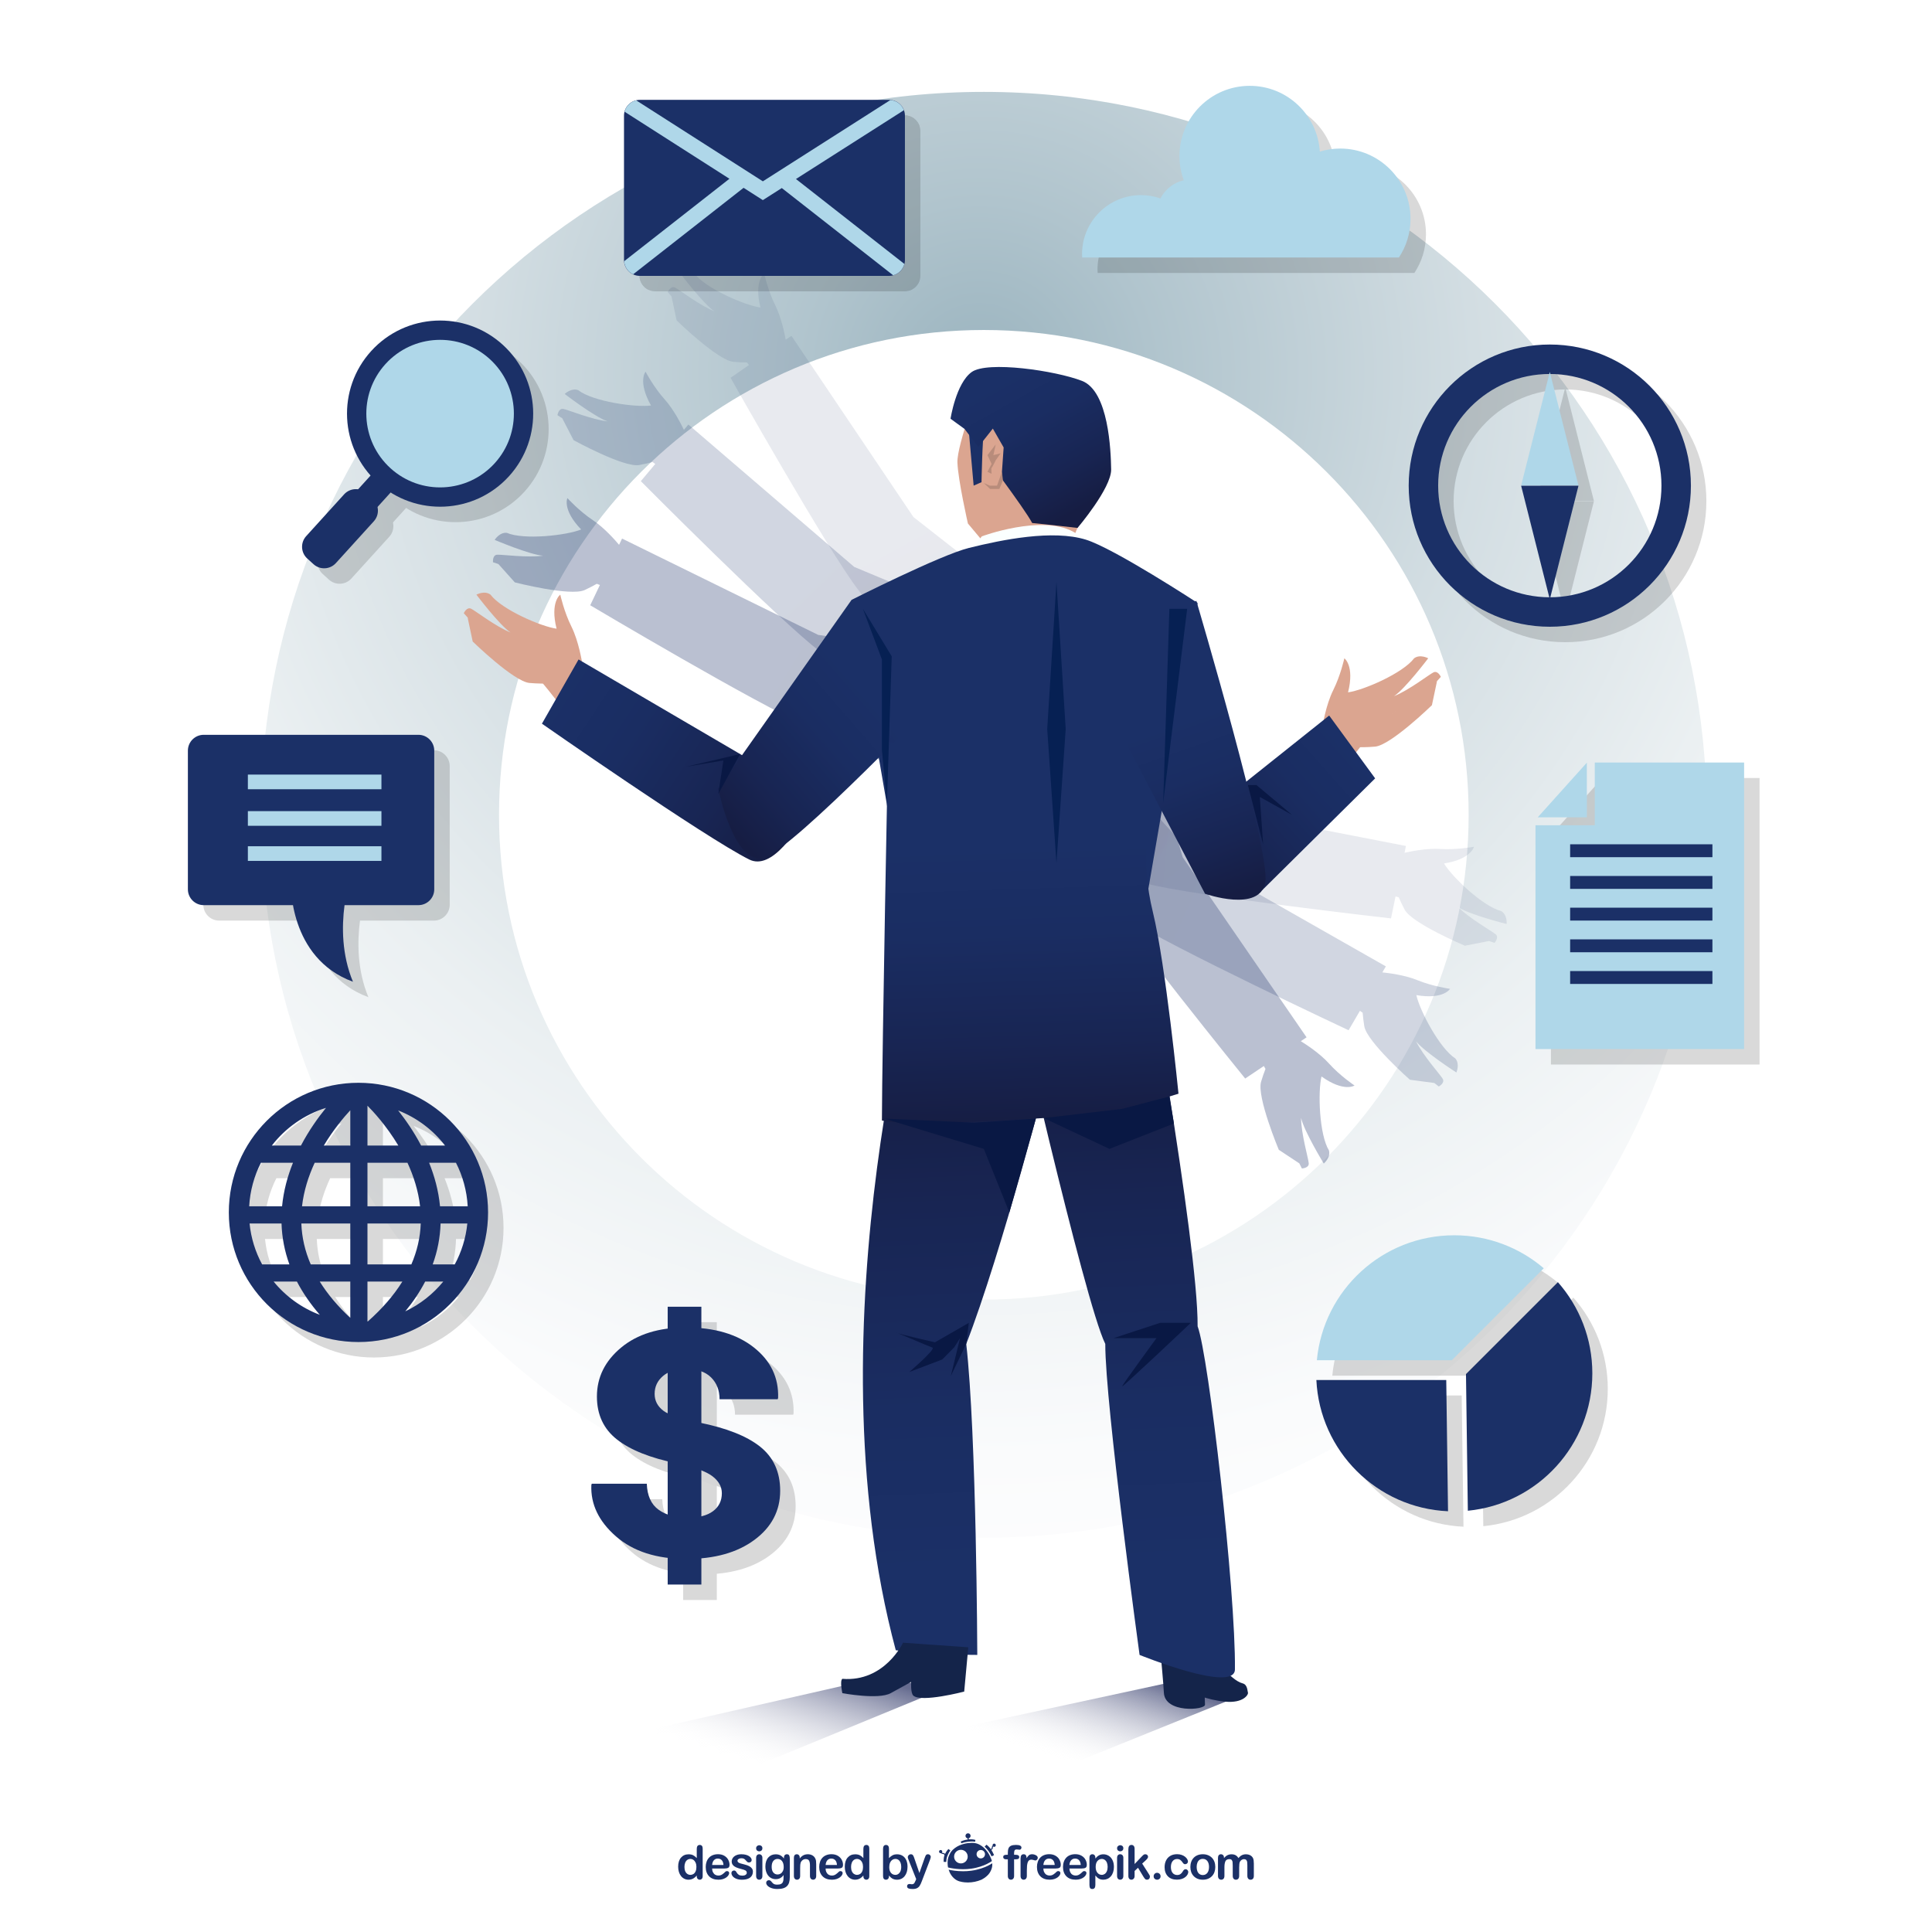 <?xml version="1.0" encoding="utf-8"?>
<!-- Generator: Adobe Illustrator 27.5.0, SVG Export Plug-In . SVG Version: 6.00 Build 0)  -->
<svg version="1.1" xmlns="http://www.w3.org/2000/svg" xmlns:xlink="http://www.w3.org/1999/xlink" x="0px" y="0px"
	 viewBox="0 0 500 500" style="enable-background:new 0 0 500 500;" xml:space="preserve">
<g id="BACKGROUND">
	<rect style="fill:#FFFFFF;" width="500" height="500"/>
</g>
<g id="OBJECTS">
	<g>
		<radialGradient id="SVGID_1_" cx="253.45" cy="96.449" r="341.351" gradientUnits="userSpaceOnUse">
			<stop  offset="0" style="stop-color:#9BB4BF"/>
			<stop  offset="0.13" style="stop-color:#B0C4CD"/>
			<stop  offset="0.375" style="stop-color:#D2DDE2"/>
			<stop  offset="0.608" style="stop-color:#EBF0F2"/>
			<stop  offset="0.821" style="stop-color:#FAFBFC"/>
			<stop  offset="0.996" style="stop-color:#FFFFFF"/>
		</radialGradient>
		<path style="fill:url(#SVGID_1_);" d="M254.614,23.779c-103.327,0-187.09,83.763-187.09,187.091
			c0,103.327,83.763,187.09,187.09,187.09s187.09-83.763,187.09-187.09C441.704,107.542,357.941,23.779,254.614,23.779z
			 M254.614,336.338c-69.294,0-125.468-56.175-125.468-125.469c0-69.294,56.174-125.468,125.468-125.468
			c69.294,0,125.468,56.173,125.468,125.468C380.082,280.163,323.908,336.338,254.614,336.338z"/>
		<g>
			<g style="opacity:0.15;">
				<path d="M135.739,127.236c-8.941,9.853-24.178,10.592-34.031,1.65c-9.853-8.942-10.592-24.179-1.65-34.032
					c8.941-9.853,24.178-10.592,34.031-1.65C143.942,102.146,144.681,117.382,135.739,127.236z"/>
				<path d="M132.038,123.877c-7.087,7.809-19.163,8.395-26.972,1.308c-7.809-7.087-8.395-19.162-1.308-26.971
					c7.087-7.809,19.163-8.395,26.972-1.308S139.125,116.068,132.038,123.877z"/>
				<rect x="91.813" y="129.513" transform="matrix(0.672 -0.741 0.741 0.672 -65.894 117.037)" width="14.737" height="6.792"/>
				<path d="M90.925,149.73c-1.522,1.677-4.115,1.803-5.793,0.281l-1.613-1.464c-1.677-1.522-1.803-4.116-0.281-5.793l9.818-10.818
					c1.522-1.677,4.115-1.803,5.792-0.281l1.613,1.464c1.677,1.522,1.803,4.115,0.281,5.793L90.925,149.73z"/>
			</g>
			<g>
				<g>
					<path style="fill:#1B3067;" d="M131.739,123.236c-8.941,9.853-24.178,10.592-34.031,1.65
						c-9.853-8.942-10.592-24.179-1.65-34.032c8.941-9.853,24.178-10.592,34.031-1.65
						C139.942,98.146,140.681,113.382,131.739,123.236z"/>
					<path style="fill:#AFD7E9;" d="M128.038,119.877c-7.087,7.809-19.163,8.395-26.972,1.308
						c-7.809-7.087-8.395-19.162-1.308-26.971c7.087-7.809,19.163-8.395,26.972-1.308
						C134.539,99.992,135.125,112.068,128.038,119.877z"/>
					
						<rect x="87.813" y="125.513" transform="matrix(0.672 -0.741 0.741 0.672 -64.244 112.763)" style="fill:#1B3067;" width="14.737" height="6.792"/>
					<path style="fill:#1B3067;" d="M86.925,145.73c-1.522,1.677-4.115,1.803-5.793,0.281l-1.613-1.464
						c-1.677-1.522-1.803-4.116-0.281-5.793l9.818-10.818c1.522-1.677,4.115-1.803,5.792-0.281l1.613,1.464
						c1.677,1.522,1.803,4.115,0.281,5.793L86.925,145.73z"/>
				</g>
			</g>
		</g>
		<g>
			<g style="opacity:0.15;">
				<path d="M238.195,71.299c0,2.265-1.836,4.101-4.101,4.101h-64.503c-2.265,0-4.101-1.836-4.101-4.101V33.944
					c0-2.265,1.836-4.101,4.101-4.101h64.503c2.265,0,4.101,1.836,4.101,4.101V71.299z"/>
				<path d="M209.993,50.328l27.934-17.805c-0.54-1.455-1.875-2.505-3.482-2.643l-33.02,21.047l-32.783-20.961
					c-1.47,0.35-2.623,1.489-3.004,2.947l27.139,17.351l-27.255,21.346c0.115,1.503,1.027,2.774,2.326,3.389l28.591-22.393
					l4.984,3.186l4.905-3.126l28.828,22.579c1.425-0.383,2.537-1.505,2.901-2.937L209.993,50.328z"/>
			</g>
			<g>
				<g>
					<path style="fill:#1B3067;" d="M234.195,67.299c0,2.265-1.836,4.101-4.101,4.101h-64.503c-2.265,0-4.101-1.836-4.101-4.101
						V29.944c0-2.265,1.836-4.101,4.101-4.101h64.503c2.265,0,4.101,1.836,4.101,4.101V67.299z"/>
					<path style="fill:#AFD7E9;" d="M205.993,46.328l27.934-17.805c-0.54-1.455-1.875-2.505-3.482-2.643l-33.02,21.047
						l-32.783-20.961c-1.47,0.35-2.623,1.489-3.004,2.947l27.139,17.351l-27.255,21.346c0.115,1.503,1.027,2.774,2.326,3.389
						l28.591-22.393l4.984,3.186l4.905-3.126l28.828,22.579c1.425-0.383,2.537-1.505,2.901-2.937L205.993,46.328z"/>
				</g>
			</g>
		</g>
		<g>
			<g style="opacity:0.15;">
				<path d="M366.043,70.638c1.892-2.87,3-6.301,3-9.996c0-10.05-8.147-18.197-18.197-18.197c-1.834,0-3.602,0.277-5.271,0.782
					c-0.612-9.496-8.487-17.014-18.138-17.014c-10.05,0-18.197,8.147-18.197,18.197c0,2.195,0.409,4.29,1.121,6.238
					c-2.64,0.601-4.836,2.355-6.035,4.708c-1.576-0.551-3.264-0.865-5.028-0.865c-8.431,0-15.266,6.834-15.266,15.266
					c0,0.298,0.027,0.588,0.044,0.881H366.043z"/>
			</g>
			<g>
				<path style="fill:#AFD7E9;" d="M362.043,66.638c1.892-2.87,3-6.301,3-9.996c0-10.05-8.147-18.197-18.197-18.197
					c-1.834,0-3.602,0.277-5.271,0.782c-0.612-9.496-8.487-17.014-18.138-17.014c-10.05,0-18.197,8.147-18.197,18.197
					c0,2.195,0.409,4.29,1.121,6.238c-2.64,0.601-4.836,2.355-6.035,4.708c-1.576-0.551-3.264-0.865-5.028-0.865
					c-8.431,0-15.266,6.834-15.266,15.266c0,0.298,0.027,0.588,0.044,0.881H362.043z"/>
			</g>
		</g>
		<g>
			<g style="opacity:0.15;">
				<polygon points="414.676,201.378 401.957,215.524 414.676,215.524 				"/>
				<polygon points="416.727,201.342 416.727,215.524 416.727,217.542 416.727,217.574 401.381,217.574 401.381,275.498 
					455.374,275.498 455.374,201.342 				"/>
				<rect x="410.351" y="222.503" width="36.822" height="3.335"/>
				<rect x="410.351" y="230.704" width="36.822" height="3.336"/>
				<rect x="410.351" y="238.906" width="36.822" height="3.336"/>
				<rect x="410.351" y="247.107" width="36.822" height="3.335"/>
				<rect x="410.351" y="255.308" width="36.822" height="3.336"/>
			</g>
			<g>
				<g>
					<g>
						<polygon style="fill:#AFD7E9;" points="410.676,197.378 397.957,211.524 410.676,211.524 						"/>
						<polygon style="fill:#AFD7E9;" points="412.727,197.342 412.727,211.524 412.727,213.542 412.727,213.574 397.381,213.574 
							397.381,271.498 451.374,271.498 451.374,197.342 						"/>
					</g>
					<g>
						<rect x="406.351" y="218.503" style="fill:#1B3067;" width="36.822" height="3.335"/>
						<rect x="406.351" y="226.704" style="fill:#1B3067;" width="36.822" height="3.336"/>
						<rect x="406.351" y="234.906" style="fill:#1B3067;" width="36.822" height="3.336"/>
						<rect x="406.351" y="243.107" style="fill:#1B3067;" width="36.822" height="3.335"/>
						<rect x="406.351" y="251.308" style="fill:#1B3067;" width="36.822" height="3.336"/>
					</g>
				</g>
			</g>
		</g>
		<g>
			<g style="opacity:0.15;">
				<path d="M405.089,93.162c-20.169,0-36.52,16.351-36.52,36.52c0,20.168,16.351,36.519,36.52,36.519
					c20.169,0,36.519-16.351,36.519-36.519C441.608,109.513,425.258,93.162,405.089,93.162z M405.089,158.576
					c-15.958,0-28.894-12.937-28.894-28.893c0-15.958,12.936-28.895,28.894-28.895c15.958,0,28.894,12.937,28.894,28.895
					C433.983,145.639,421.046,158.576,405.089,158.576z"/>
				<polygon points="405.088,100.251 408.798,114.955 412.508,129.658 405.088,129.658 397.669,129.658 401.378,114.955 				"/>
				<polygon points="405.088,159.112 401.378,144.408 397.669,129.705 405.088,129.705 412.508,129.705 408.798,144.408 				"/>
			</g>
			<g>
				<g>
					<path style="fill:#1B3067;" d="M401.089,89.162c-20.169,0-36.52,16.351-36.52,36.52c0,20.168,16.351,36.519,36.52,36.519
						c20.169,0,36.519-16.351,36.519-36.519C437.608,105.513,421.258,89.162,401.089,89.162z M401.089,154.576
						c-15.958,0-28.894-12.937-28.894-28.894c0-15.957,12.936-28.895,28.894-28.895c15.958,0,28.894,12.937,28.894,28.895
						C429.983,141.639,417.046,154.576,401.089,154.576z"/>
					<g>
						<polygon style="fill:#AFD7E9;" points="401.088,96.251 404.798,110.955 408.508,125.658 401.088,125.658 393.669,125.658 
							397.378,110.955 						"/>
						<polygon style="fill:#1B3067;" points="401.088,155.112 397.378,140.408 393.669,125.705 401.088,125.705 408.508,125.705 
							404.798,140.408 						"/>
					</g>
				</g>
			</g>
		</g>
		<g>
			<g style="opacity:0.15;">
				<path d="M379.734,356.023l23.795-23.795c-6.239-5.32-14.324-8.538-23.165-8.538c-18.587,0-33.853,14.194-35.565,32.333H379.734z
					"/>
				<path d="M378.289,361.149h-33.613c0.876,18.395,15.663,33.143,34.073,33.961L378.289,361.149z"/>
				<path d="M407.182,335.825l-23.787,23.786l0.48,35.367c18.085-1.765,32.218-17.01,32.218-35.557
					C416.094,350.375,412.725,342.119,407.182,335.825z"/>
			</g>
			<g>
				<g>
					<path style="fill:#AFD7E9;" d="M375.734,352.023l23.795-23.795c-6.239-5.32-14.324-8.538-23.165-8.538
						c-18.587,0-33.853,14.194-35.565,32.333H375.734z"/>
					<path style="fill:#1B3067;" d="M374.289,357.149h-33.613c0.876,18.395,15.663,33.143,34.073,33.961L374.289,357.149z"/>
					<path style="fill:#1B3067;" d="M403.182,331.825l-23.787,23.786l0.48,35.367c18.085-1.765,32.218-17.01,32.218-35.557
						C412.094,346.375,408.725,338.119,403.182,331.825z"/>
				</g>
			</g>
		</g>
		<g>
			<g style="opacity:0.15;">
				<path d="M96.766,284.225c-18.528,0-33.548,15.02-33.548,33.548c0,18.528,15.02,33.548,33.548,33.548s33.548-15.02,33.548-33.548
					C130.313,299.245,115.293,284.225,96.766,284.225z M99.196,345.985c-0.032,0.003-0.065,0.005-0.098,0.008v-10.322h9.028
					C105.913,339.236,102.928,342.678,99.196,345.985z M68.587,320.635h8.271c0.111,3.626,0.794,7.16,2.039,10.593h-7.058
					C70.103,328.02,68.969,324.439,68.587,320.635z M99.099,300.473v-10.316c1.369,1.367,4.859,5.081,7.993,10.316H99.099z
					 M109.446,304.915c1.573,3.393,2.813,7.202,3.275,11.278H99.099v-11.278H109.446z M94.656,300.473h-6.854
					c2.47-4.123,5.156-7.307,6.854-9.141V300.473z M94.656,304.915v11.278H82.16c0.465-4.072,1.709-7.882,3.286-11.278H94.656z
					 M76.999,316.193h-8.509c0.223-4.045,1.299-7.86,3.044-11.278h8.292C78.436,308.356,77.387,312.147,76.999,316.193z
					 M81.987,320.635h12.669v10.593H84.423C82.933,327.793,82.118,324.257,81.987,320.635z M94.656,335.671v9.397
					c-3.261-3.025-5.895-6.161-7.905-9.397H94.656z M99.099,331.228v-10.593h13.793c-0.132,3.622-0.947,7.158-2.436,10.593H99.099z
					 M118.021,320.635h6.924c-0.382,3.803-1.516,7.385-3.252,10.593h-5.711C117.227,327.796,117.91,324.261,118.021,320.635z
					 M117.88,316.193c-0.389-4.046-1.437-7.837-2.826-11.278h6.945c1.745,3.418,2.821,7.233,3.044,11.278H117.88z M119.183,300.473
					h-6.191c-1.898-3.618-4.05-6.699-5.953-9.094C111.873,293.263,116.061,296.433,119.183,300.473z M88.375,290.714
					c-2.026,2.477-4.41,5.796-6.489,9.758h-7.538C77.87,295.917,82.744,292.458,88.375,290.714z M74.817,335.671h6.028
					c1.535,2.953,3.516,5.824,5.926,8.605C82.059,342.499,77.947,339.503,74.817,335.671z M108.887,343.374
					c2.065-2.498,3.777-5.069,5.146-7.703h4.68C116.065,338.914,112.712,341.56,108.887,343.374z"/>
			</g>
			<g>
				<path style="fill:#1B3067;" d="M92.766,280.225c-18.528,0-33.548,15.02-33.548,33.548c0,18.528,15.02,33.548,33.548,33.548
					s33.548-15.02,33.548-33.548C126.313,295.245,111.293,280.225,92.766,280.225z M95.196,341.985
					c-0.032,0.003-0.065,0.005-0.098,0.008v-10.322h9.028C101.913,335.236,98.928,338.678,95.196,341.985z M64.587,316.635h8.271
					c0.111,3.626,0.794,7.16,2.039,10.593h-7.058C66.103,324.02,64.969,320.439,64.587,316.635z M95.099,296.473v-10.316
					c1.369,1.367,4.859,5.081,7.993,10.316H95.099z M105.446,300.915c1.573,3.393,2.813,7.202,3.275,11.278H95.099v-11.278H105.446z
					 M90.656,296.473h-6.854c2.47-4.123,5.156-7.307,6.854-9.141V296.473z M90.656,300.915v11.278H78.16
					c0.465-4.072,1.709-7.882,3.286-11.278H90.656z M72.999,312.193h-8.509c0.223-4.045,1.299-7.86,3.044-11.278h8.292
					C74.436,304.356,73.387,308.147,72.999,312.193z M77.987,316.635h12.669v10.593H80.423
					C78.933,323.793,78.118,320.257,77.987,316.635z M90.656,331.671v9.397c-3.261-3.025-5.895-6.161-7.905-9.397H90.656z
					 M95.099,327.228v-10.593h13.793c-0.132,3.622-0.947,7.158-2.436,10.593H95.099z M114.021,316.635h6.924
					c-0.382,3.803-1.516,7.385-3.252,10.593h-5.711C113.227,323.796,113.91,320.261,114.021,316.635z M113.88,312.193
					c-0.389-4.046-1.437-7.837-2.826-11.278h6.945c1.745,3.418,2.821,7.233,3.044,11.278H113.88z M115.183,296.473h-6.191
					c-1.898-3.618-4.05-6.699-5.953-9.094C107.873,289.263,112.061,292.433,115.183,296.473z M84.375,286.714
					c-2.026,2.477-4.41,5.796-6.489,9.758h-7.538C73.87,291.917,78.744,288.458,84.375,286.714z M70.817,331.671h6.028
					c1.535,2.953,3.516,5.824,5.926,8.605C78.059,338.499,73.947,335.503,70.817,331.671z M104.887,339.374
					c2.065-2.498,3.777-5.069,5.146-7.703h4.68C112.065,334.914,108.712,337.56,104.887,339.374z"/>
			</g>
		</g>
		
			<linearGradient id="SVGID_00000108993789899179167960000011462051347916320689_" gradientUnits="userSpaceOnUse" x1="266.461" y1="440.319" x2="273.937" y2="465.125" gradientTransform="matrix(1 0 0 -1.064 0 921.639)">
			<stop  offset="0" style="stop-color:#FFFFFF;stop-opacity:0"/>
			<stop  offset="0.997" style="stop-color:#666C90"/>
		</linearGradient>
		<polygon style="fill:url(#SVGID_00000108993789899179167960000011462051347916320689_);" points="322.967,438.06 303.418,435.282 
			213.887,454.605 279.236,455.718 		"/>
		
			<linearGradient id="SVGID_00000084501448240506423530000018099673845494478479_" gradientUnits="userSpaceOnUse" x1="185.701" y1="439.488" x2="194.281" y2="467.957" gradientTransform="matrix(1 0 0 -1.064 0 921.639)">
			<stop  offset="0" style="stop-color:#FFFFFF;stop-opacity:0"/>
			<stop  offset="0.997" style="stop-color:#666C90"/>
		</linearGradient>
		<polygon style="fill:url(#SVGID_00000084501448240506423530000018099673845494478479_);" points="247.464,435.709 
			222.523,435.282 128.45,456.675 193.799,457.787 		"/>
		<g>
			
				<linearGradient id="SVGID_00000108301630484903079390000005507975035039516067_" gradientUnits="userSpaceOnUse" x1="241.082" y1="159.818" x2="227.107" y2="134.052">
				<stop  offset="0" style="stop-color:#161D43"/>
				<stop  offset="0.29" style="stop-color:#182553"/>
				<stop  offset="0.677" style="stop-color:#1A2D62"/>
				<stop  offset="0.996" style="stop-color:#1B3067"/>
			</linearGradient>
			<path style="opacity:0.1;fill:url(#SVGID_00000108301630484903079390000005507975035039516067_);" d="M236.401,133.816
				l-31.583-46.91l-1.48,1.021c-0.251-1.411-1.105-5.717-2.689-8.887c-1.921-3.841-2.881-8.26-2.881-8.26s-2.69,1.872-0.961,8.811
				c-4.034-0.552-14.214-4.969-17.095-8.811c-1.537-1.152-3.65,0-3.65,0s5.954,7.875,8.836,9.796
				c-3.842-1.536-9.028-5.569-10.181-6.146c-1.152-0.577-1.921,1.152-1.921,1.152s0.367,0.431,0.984,1.093l1.321,6.237
				c0,0,10.637,10.362,14.694,10.725c1.249,0.112,2.447,0.154,3.508,0.16c0.186,0.225,0.369,0.448,0.549,0.669l-4.788,3.302
				c0,0,25.248,44.799,33.075,54.918c7.826,10.118,19.346,28.456,19.346,28.456l20.727-27.107L236.401,133.816z"/>
			
				<linearGradient id="SVGID_00000099634334517691223430000018017220994786867623_" gradientUnits="userSpaceOnUse" x1="215.239" y1="168.757" x2="201.264" y2="142.99" gradientTransform="matrix(0.964 -0.266 0.266 0.964 -19.849 64.982)">
				<stop  offset="0" style="stop-color:#161D43"/>
				<stop  offset="0.29" style="stop-color:#182553"/>
				<stop  offset="0.677" style="stop-color:#1A2D62"/>
				<stop  offset="0.996" style="stop-color:#1B3067"/>
			</linearGradient>
			<path style="opacity:0.2;fill:url(#SVGID_00000099634334517691223430000018017220994786867623_);" d="M221.052,146.708
				l-42.904-36.841l-1.156,1.377c-0.617-1.294-2.583-5.219-4.952-7.854c-2.872-3.194-4.97-7.198-4.97-7.198s-2.096,2.519,1.413,8.75
				c-4.036,0.539-15.023-1.017-18.821-3.956c-1.788-0.703-3.519,0.969-3.519,0.969s7.831,6.011,11.12,7.098
				c-4.112-0.461-10.183-2.973-11.447-3.222c-1.264-0.25-1.546,1.621-1.546,1.621s0.469,0.318,1.239,0.793l2.93,5.663
				c0,0,13.006,7.166,17.014,6.438c1.234-0.224,2.4-0.501,3.425-0.777c0.239,0.168,0.475,0.334,0.707,0.499l-3.739,4.454
				c0,0,36.236,36.488,46.468,44.166c10.232,7.677,26.207,22.298,26.207,22.298l12.786-31.637L221.052,146.708z"/>
			
				<linearGradient id="SVGID_00000036253058671698947880000012217635069845813159_" gradientUnits="userSpaceOnUse" x1="196.223" y1="191.359" x2="182.248" y2="165.593" gradientTransform="matrix(0.867 -0.498 0.498 0.867 -36.718 116.393)">
				<stop  offset="0" style="stop-color:#161D43"/>
				<stop  offset="0.29" style="stop-color:#182553"/>
				<stop  offset="0.677" style="stop-color:#1A2D62"/>
				<stop  offset="0.996" style="stop-color:#1B3067"/>
			</linearGradient>
			<path style="opacity:0.3;fill:url(#SVGID_00000036253058671698947880000012217635069845813159_);" d="M211.748,164.313
				l-50.757-24.935L160.216,141c-0.921-1.099-3.807-4.407-6.76-6.365c-3.579-2.374-6.613-5.726-6.613-5.726
				s-1.399,2.963,3.557,8.118c-3.772,1.532-14.799,2.774-19.212,0.878c-1.907-0.233-3.164,1.819-3.164,1.819
				s9.086,3.861,12.542,4.09c-4.096,0.583-10.603-0.33-11.889-0.256c-1.286,0.074-1.091,1.956-1.091,1.956s0.534,0.191,1.398,0.458
				l4.254,4.749c0,0,14.385,3.684,18.084,1.977c1.139-0.525,2.198-1.085,3.122-1.609c0.274,0.103,0.543,0.204,0.81,0.306
				l-2.506,5.248c0,0,44.213,26.262,56.04,31.135c11.827,4.873,30.952,15.032,30.952,15.032l4.464-33.83L211.748,164.313z"/>
			
				<linearGradient id="SVGID_00000093148136386974393780000007309286578247883677_" gradientUnits="userSpaceOnUse" x1="468.699" y1="336.365" x2="454.725" y2="310.6" gradientTransform="matrix(-0.39 -0.921 -0.921 0.39 775.08 514.449)">
				<stop  offset="0" style="stop-color:#161D43"/>
				<stop  offset="0.29" style="stop-color:#182553"/>
				<stop  offset="0.677" style="stop-color:#1A2D62"/>
				<stop  offset="0.996" style="stop-color:#1B3067"/>
			</linearGradient>
			<path style="opacity:0.1;fill:url(#SVGID_00000093148136386974393780000007309286578247883677_);" d="M308.344,208.144
				l55.511,10.796l-0.363,1.761c1.398-0.319,5.695-1.212,9.232-0.988c4.286,0.271,8.729-0.567,8.729-0.567s-0.676,3.207-7.74,4.32
				c2.081,3.5,10.117,11.152,14.779,12.307c1.66,0.966,1.423,3.361,1.423,3.361s-9.573-2.413-12.466-4.318
				c2.912,2.939,8.648,6.142,9.628,6.979c0.98,0.836-0.312,2.218-0.312,2.218s-0.54-0.17-1.39-0.48l-6.259,1.215
				c0,0-13.689-5.756-15.604-9.35c-0.59-1.107-1.096-2.193-1.515-3.168c-0.28-0.083-0.556-0.165-0.83-0.245l-1.174,5.696
				c0,0-51.097-5.785-63.467-9.048c-12.369-3.262-33.746-6.722-33.746-6.722l16.882-29.654L308.344,208.144z"/>
			
				<linearGradient id="SVGID_00000067938927133141081530000013070712382477354890_" gradientUnits="userSpaceOnUse" x1="381.284" y1="391.186" x2="367.31" y2="365.421" gradientTransform="matrix(-0.075 -0.997 -0.997 0.075 701.992 570.223)">
				<stop  offset="0" style="stop-color:#161D43"/>
				<stop  offset="0.29" style="stop-color:#182553"/>
				<stop  offset="0.677" style="stop-color:#1A2D62"/>
				<stop  offset="0.996" style="stop-color:#1B3067"/>
			</linearGradient>
			<path style="opacity:0.2;fill:url(#SVGID_00000067938927133141081530000013070712382477354890_);" d="M309.507,222.136
				l49.153,27.964l-0.906,1.552c1.426,0.144,5.784,0.671,9.064,2.013c3.975,1.626,8.453,2.251,8.453,2.251s-1.664,2.823-8.714,1.621
				c0.854,3.981,6.025,13.799,10.072,16.383c1.265,1.446,0.275,3.639,0.275,3.639s-8.3-5.345-10.433-8.074
				c1.82,3.716,6.233,8.583,6.894,9.69c0.662,1.106-1.005,2.002-1.005,2.002s-0.458-0.334-1.164-0.899l-6.319-0.848
				c0,0-11.133-9.827-11.8-13.846c-0.205-1.237-0.338-2.428-0.424-3.486c-0.239-0.169-0.474-0.334-0.708-0.497l-2.932,5.022
				c0,0-46.572-21.806-57.251-28.849c-10.678-7.043-29.831-17.15-29.831-17.15l25.471-22.707L309.507,222.136z"/>
			
				<linearGradient id="SVGID_00000016051634372014802860000001860130905955883906_" gradientUnits="userSpaceOnUse" x1="324.523" y1="444.817" x2="310.549" y2="419.051" gradientTransform="matrix(0.367 -0.93 -0.93 -0.367 578.362 673.078)">
				<stop  offset="0" style="stop-color:#161D43"/>
				<stop  offset="0.29" style="stop-color:#182553"/>
				<stop  offset="0.677" style="stop-color:#1A2D62"/>
				<stop  offset="0.996" style="stop-color:#1B3067"/>
			</linearGradient>
			<path style="opacity:0.3;fill:url(#SVGID_00000016051634372014802860000001860130905955883906_);" d="M306.088,221.865
				l32.051,46.592l-1.492,1.002c1.221,0.751,4.913,3.125,7.28,5.762c2.869,3.196,6.627,5.71,6.627,5.71s-2.728,1.815-8.549-2.339
				c-0.967,3.955-0.592,15.046,1.925,19.135c0.508,1.852-1.339,3.395-1.339,3.395s-5.141-8.428-5.871-11.814
				c0.019,4.138,1.869,10.442,1.982,11.726c0.114,1.284-1.777,1.364-1.777,1.364s-0.267-0.5-0.656-1.316l-5.318-3.518
				c0,0-5.737-13.697-4.585-17.604c0.354-1.203,0.754-2.333,1.138-3.322c-0.141-0.256-0.281-0.508-0.421-0.756l-4.828,3.242
				c0,0-32.411-39.924-38.953-50.917c-6.541-10.993-19.373-28.437-19.373-28.437l32.821-9.336L306.088,221.865z"/>
			<g>
				<path style="fill:#14244A;" d="M311.854,428.328c0,0-0.195,9.322,0,12.835c0.079,1.408-10.408,2.297-10.642-3.103
					c-0.091-2.1-0.807-9.732-0.807-9.732H311.854z"/>
				<path style="fill:#14244A;" d="M313.866,428.328c0,0,4.382,6.454,7.72,7.324c1.304,0.34,1.223,1.967,1.38,2.409
					c0.156,0.441-1.101,2.787-5.947,2.32c-4.847-0.469-8.608-2.32-8.608-2.32L313.866,428.328z"/>
			</g>
			<path style="fill:#DBA590;" d="M277.816,140.573c-0.34-3.055,3.563-7.297,6.788-17.14c3.225-9.843-4.586-22.91-4.586-22.91
				s-9.669-2.545-10.348-2.715c-0.679-0.169-15.782,0.849-15.782,0.849s-6.279,16.461-6.11,21.042
				c0.17,4.582,2.715,15.782,2.715,15.782l6.788,8.107L277.816,140.573z"/>
			
				<linearGradient id="SVGID_00000183937356301061183320000001068987666450241680_" gradientUnits="userSpaceOnUse" x1="281.119" y1="136.018" x2="252.119" y2="118.267">
				<stop  offset="0" style="stop-color:#161D43"/>
				<stop  offset="0.29" style="stop-color:#182553"/>
				<stop  offset="0.677" style="stop-color:#1A2D62"/>
				<stop  offset="0.996" style="stop-color:#1B3067"/>
			</linearGradient>
			<path style="fill:url(#SVGID_00000183937356301061183320000001068987666450241680_);" d="M254.651,112.317
				c-0.381,0.128-0.636,12.473-0.636,12.473l-2.036,0.891l-1.4-15.782L254.651,112.317z"/>
			
				<linearGradient id="SVGID_00000065756676575457050370000011846999086225422508_" gradientUnits="userSpaceOnUse" x1="279.637" y1="131.551" x2="260.575" y2="97.49">
				<stop  offset="0" style="stop-color:#161D43"/>
				<stop  offset="0.29" style="stop-color:#182553"/>
				<stop  offset="0.677" style="stop-color:#1A2D62"/>
				<stop  offset="0.996" style="stop-color:#1B3067"/>
			</linearGradient>
			<path style="fill:url(#SVGID_00000065756676575457050370000011846999086225422508_);" d="M280.018,98.572
				c-6.911-2.673-24.475-5.218-28.548-2.291c-4.073,2.927-5.473,12.091-5.473,12.091l3.643,2.648c0,0,1.454,1.911,3.527,4.674
				l3.776-4.776l2.8,4.885l-0.559,8.004c3.574,4.885,7.001,9.722,7.941,11.547c4.073,0.382,11.736,1.274,11.736,1.274
				s8.778-10.311,8.703-15.147C287.488,116.645,286.929,101.244,280.018,98.572z"/>
			<path style="fill:#B88C7B;" d="M257.69,115.014l-2.136,2.776l1.068,2.264l-1.068,2.049l1.068,0.514c0,0-0.129-1.538,0-1.538
				c0.129,0,1.068-1.965,1.068-1.965l1.281-1.794l-1.883,0.469L257.69,115.014z"/>
			<path style="fill:#FBFFFF;" d="M249.13,144.978l4.969-6.173c0,0,15.283-5.695,23.636-1.204c7.834,4.211,6.629,7.377,6.629,7.377"
				/>
			<path style="fill:#1B3067;" d="M250.734,141.811c-7.425,1.846-30.347,13.433-30.347,13.433l18.097,104.923l53.726-1.204
				l17.732-102.914c0,0-21.617-14.138-28.931-16.387C272.431,137.022,259.446,139.645,250.734,141.811z"/>
			
				<linearGradient id="SVGID_00000096769745862776200620000000325758835450181793_" gradientUnits="userSpaceOnUse" x1="249.321" y1="272.219" x2="254.987" y2="408.219">
				<stop  offset="0" style="stop-color:#161D43"/>
				<stop  offset="0.29" style="stop-color:#182553"/>
				<stop  offset="0.677" style="stop-color:#1A2D62"/>
				<stop  offset="0.996" style="stop-color:#1B3067"/>
			</linearGradient>
			<path style="fill:url(#SVGID_00000096769745862776200620000000325758835450181793_);" d="M278.151,249.023l-6.499,27.104
				c0,0-12.433,48.185-21.589,71.674c2.667,23.49,2.86,80.491,2.86,80.491s-12.784-0.01-21.097-1.215
				c-22.768-84.924,7.366-185.883,7.366-185.883L278.151,249.023z"/>
			
				<linearGradient id="SVGID_00000121248367496067543680000012844808797697439679_" gradientUnits="userSpaceOnUse" x1="287.527" y1="270.627" x2="293.194" y2="406.627">
				<stop  offset="0" style="stop-color:#161D43"/>
				<stop  offset="0.29" style="stop-color:#182553"/>
				<stop  offset="0.677" style="stop-color:#1A2D62"/>
				<stop  offset="0.996" style="stop-color:#1B3067"/>
			</linearGradient>
			<path style="fill:url(#SVGID_00000121248367496067543680000012844808797697439679_);" d="M294.92,237.58
				c0,0,15.192,84.321,15.022,105.669c2.841,7.496,9.882,68.469,9.656,88.799c-0.069,6.24-24.678-3.756-24.678-3.756
				s-8.9-64.832-8.874-80.491c-5.395-10.842-24.825-96.367-24.825-96.367L294.92,237.58z"/>
			<g>
				<path style="fill:#DBA590;" d="M154.027,177.327l-8.342,6.141c0,0-11.059-14.976-15.669-16.705
					c-4.61-1.729-9.988-8.067-9.988-8.067s0.768-1.729,1.921-1.152c1.153,0.576,6.339,4.61,10.181,6.146
					c-2.882-1.921-8.836-9.796-8.836-9.796s2.113-1.152,3.65,0c2.881,3.842,13.061,8.26,17.095,8.811
					c-1.729-6.939,0.961-8.811,0.961-8.811s0.96,4.418,2.881,8.26c1.921,3.841,2.77,9.363,2.77,9.363L154.027,177.327z"/>
				<path style="fill:#DBA590;" d="M144.615,176.75c0,0-3.53,0.363-7.587,0c-4.057-0.362-14.694-10.724-14.694-10.724l-1.322-6.238
					L144.615,176.75z"/>
			</g>
			
				<linearGradient id="SVGID_00000098920406356990261430000002956544515667104697_" gradientUnits="userSpaceOnUse" x1="210.948" y1="206.556" x2="151.198" y2="167.056">
				<stop  offset="0" style="stop-color:#161D43"/>
				<stop  offset="0.29" style="stop-color:#182553"/>
				<stop  offset="0.677" style="stop-color:#1A2D62"/>
				<stop  offset="0.996" style="stop-color:#1B3067"/>
			</linearGradient>
			<path style="fill:url(#SVGID_00000098920406356990261430000002956544515667104697_);" d="M198.537,199.24l-48.804-28.571
				l-9.481,16.62c0,0,42.18,29.416,53.621,35.138c11.44,5.723,26.514-37.698,26.514-37.698L198.537,199.24z"/>
			
				<linearGradient id="SVGID_00000116915698447553129790000009804594297746388667_" gradientUnits="userSpaceOnUse" x1="185.212" y1="210.051" x2="222.918" y2="177.285">
				<stop  offset="0" style="stop-color:#161D43"/>
				<stop  offset="0.29" style="stop-color:#182553"/>
				<stop  offset="0.677" style="stop-color:#1A2D62"/>
				<stop  offset="0.996" style="stop-color:#1B3067"/>
			</linearGradient>
			<path style="fill:url(#SVGID_00000116915698447553129790000009804594297746388667_);" d="M220.387,155.244l-34.498,48.91
				c0,0,4.064,20.174,11.893,17.767c7.83-2.408,46.198-42.762,46.198-42.762L220.387,155.244"/>
			<g>
				<path style="fill:#DBA590;" d="M338.887,193.8l11.718,1.344c0,0,7.683-10.179,12.293-11.908c4.61-1.729,9.988-8.067,9.988-8.067
					s-0.768-1.729-1.921-1.152c-1.153,0.576-6.339,4.61-10.181,6.146c2.882-1.921,8.836-9.795,8.836-9.795s-2.113-1.153-3.65,0
					c-2.881,3.842-13.061,8.259-17.095,8.811c1.729-6.939-0.961-8.811-0.961-8.811s-0.96,4.418-2.881,8.259
					c-1.921,3.841-2.77,9.363-2.77,9.363L338.887,193.8z"/>
				<path style="fill:#DBA590;" d="M348.299,193.223c0,0,3.53,0.363,7.587,0c4.057-0.362,14.694-10.724,14.694-10.724l1.322-6.238
					L348.299,193.223z"/>
			</g>
			
				<linearGradient id="SVGID_00000132792688292269596330000017471292151712064943_" gradientUnits="userSpaceOnUse" x1="310.846" y1="228.1" x2="349.513" y2="193.766">
				<stop  offset="0" style="stop-color:#161D43"/>
				<stop  offset="0.29" style="stop-color:#182553"/>
				<stop  offset="0.677" style="stop-color:#1A2D62"/>
				<stop  offset="0.996" style="stop-color:#1B3067"/>
			</linearGradient>
			<polygon style="fill:url(#SVGID_00000132792688292269596330000017471292151712064943_);" points="326.633,230.401 
				355.886,201.443 343.99,185.181 312.822,210.026 			"/>
			
				<linearGradient id="SVGID_00000116958250839530947630000007308938525232186759_" gradientUnits="userSpaceOnUse" x1="318.561" y1="231.746" x2="302.894" y2="187.08">
				<stop  offset="0" style="stop-color:#161D43"/>
				<stop  offset="0.29" style="stop-color:#182553"/>
				<stop  offset="0.677" style="stop-color:#1A2D62"/>
				<stop  offset="0.996" style="stop-color:#1B3067"/>
			</linearGradient>
			<path style="fill:url(#SVGID_00000116958250839530947630000007308938525232186759_);" d="M277.735,166.092l34.126,65.207
				c0,0,14.301,5.038,15.605-3.049c1.305-8.087-17.846-72.738-17.846-72.738L277.735,166.092z"/>
			
				<linearGradient id="SVGID_00000071550137350054975370000001296119157756626615_" gradientUnits="userSpaceOnUse" x1="266.754" y1="290.827" x2="264.421" y2="218.16">
				<stop  offset="0" style="stop-color:#161D43"/>
				<stop  offset="0.29" style="stop-color:#182553"/>
				<stop  offset="0.677" style="stop-color:#1A2D62"/>
				<stop  offset="0.996" style="stop-color:#1B3067"/>
			</linearGradient>
			<path style="fill:url(#SVGID_00000071550137350054975370000001296119157756626615_);" d="M229.838,192.029
				c0,0-1.559,80.183-1.599,97.951c8.392,2.108,54.468-1.506,54.468-1.506l12.347-2.409l9.938-3.013c0,0-3.313-33.427-6.625-46.979
				c-3.312-13.551-0.904-22.285-0.904-22.285l-0.345-10.661L229.838,192.029z"/>
			<path style="fill:#14244A;" d="M233.699,425.13c0,0-4.764,10.231-15.7,9.349c-0.706,0.53,0,3.705,0,3.705s9.349,1.763,12.525,0
				c3.175-1.766,5.28-2.902,5.28-2.902s-0.171,2.879,0.565,3.54c2.07,1.86,13.165-1.039,13.165-1.039l1.058-11.468L233.699,425.13z"
				/>
			<polygon style="fill:#062053;" points="273.409,150.602 271.017,188.682 273.409,223.369 275.802,188.682 			"/>
			<polygon style="fill:#062053;" points="302.633,157.559 301.027,207.791 307.241,157.559 			"/>
			<polygon style="fill:#091844;" points="322.96,203.18 326.89,218.502 326.036,206.256 334.354,210.869 325.182,203.18 			"/>
			<polygon style="fill:#062053;" points="223.317,157.559 230.778,169.854 229.539,207.791 228.239,194.181 228.239,170.67 			"/>
			<polygon style="fill:#091844;" points="191.54,195.144 185.889,205.487 187.208,196.809 177.469,198.449 			"/>
			<polygon style="fill:#091844;" points="270.111,289.354 290.412,286.972 302.633,283.769 303.805,290.769 287.122,297.327 			"/>
			<polygon style="fill:#091844;" points="268.091,289.482 261.221,313.773 254.614,297.327 237.442,292.116 228.824,289.482 
				252.051,290.548 			"/>
			<path style="fill:#091844;" d="M308.18,342.35c0,0-18.109,17.172-17.769,16.403c0.34-0.769,8.882-12.445,8.882-12.445h-11.104
				l12.046-3.959H308.18z"/>
			<path style="fill:#091844;" d="M250.734,342.35l-8.764,5.041c0,0-9.398-2.134-10.081-2.52s8.422,3.545,9.422,3.887
				c1,0.341-6.005,6.322-6.005,6.322l8.543-3.247l3.076-3.118l1.533-2.407l-2.387,9.796l3.991-8.304L250.734,342.35z"/>
		</g>
		<polygon style="fill:#B88C7B;" points="259.561,124.326 258.629,126.548 256.238,126.548 254.614,125.01 256.152,125.682 
			258.032,125.682 259.302,122.104 		"/>
		<g>
			<g style="opacity:0.15;">
				<path d="M116.385,234.15c0,2.265-1.836,4.101-4.101,4.101H56.726c-2.265,0-4.101-1.836-4.101-4.101v-35.882
					c0-2.265,1.836-4.101,4.101-4.101h55.557c2.265,0,4.101,1.836,4.101,4.101V234.15z"/>
				<path d="M95.342,229.024c0,0-5.81,15.035,0,29.048c-16.744-6.151-16.062-25.63-16.062-25.63L95.342,229.024z"/>
				<rect x="68.149" y="204.462" width="34.565" height="3.794"/>
				<rect x="68.149" y="213.92" width="34.565" height="3.794"/>
				<rect x="68.149" y="223.009" width="34.565" height="3.794"/>
			</g>
			<g>
				<g>
					<g>
						<path style="fill:#1B3067;" d="M112.385,230.15c0,2.265-1.836,4.101-4.101,4.101H52.726c-2.265,0-4.101-1.836-4.101-4.101
							v-35.882c0-2.265,1.836-4.101,4.101-4.101h55.557c2.265,0,4.101,1.836,4.101,4.101V230.15z"/>
						<path style="fill:#1B3067;" d="M91.342,225.024c0,0-5.81,15.035,0,29.048c-16.744-6.151-16.062-25.63-16.062-25.63
							L91.342,225.024z"/>
					</g>
					<g>
						<rect x="64.149" y="200.462" style="fill:#AFD7E9;" width="34.565" height="3.794"/>
						<rect x="64.149" y="209.92" style="fill:#AFD7E9;" width="34.565" height="3.794"/>
						<rect x="64.149" y="219.009" style="fill:#AFD7E9;" width="34.565" height="3.794"/>
					</g>
				</g>
			</g>
		</g>
		<g>
			<g style="opacity:0.15;">
				<rect x="176.798" y="342.181" width="8.715" height="71.898"/>
				<path d="M190.813,390.444c0-1.707-0.827-3.183-2.481-4.428c-1.654-1.244-4.721-2.348-9.203-3.308
					c-6.829-1.388-11.977-3.441-15.445-6.162c-3.468-2.72-5.202-6.428-5.202-11.124c0-4.979,2.089-9.203,6.269-12.671
					c4.179-3.468,9.771-5.202,16.778-5.202c7.363,0,13.222,1.726,17.579,5.176c4.356,3.45,6.446,7.807,6.269,13.071l-0.107,0.319
					h-15.045c0-2.312-0.738-4.196-2.214-5.656c-1.476-1.458-3.637-2.186-6.482-2.186c-2.526,0-4.508,0.613-5.948,1.84
					c-1.441,1.227-2.161,2.766-2.161,4.615c0,1.778,0.755,3.236,2.268,4.375c1.511,1.137,4.579,2.151,9.203,3.04
					c7.113,1.423,12.395,3.513,15.845,6.268c3.45,2.757,5.175,6.554,5.175,11.391c0,5.193-2.223,9.434-6.669,12.724
					c-4.446,3.291-10.315,4.935-17.606,4.935c-7.682,0-13.756-1.947-18.219-5.842c-4.464-3.895-6.589-8.331-6.375-13.31l0.107-0.32
					h14.244c0.107,3.094,1.121,5.334,3.041,6.722c1.921,1.388,4.428,2.08,7.523,2.08c2.881,0,5.076-0.569,6.589-1.707
					C190.056,393.947,190.813,392.4,190.813,390.444z"/>
			</g>
			<g>
				<g>
					<rect x="172.798" y="338.181" style="fill:#1B3067;" width="8.715" height="71.898"/>
					<g>
						<path style="fill:#1B3067;" d="M186.813,386.444c0-1.707-0.827-3.183-2.481-4.428c-1.654-1.244-4.721-2.348-9.203-3.308
							c-6.829-1.388-11.977-3.441-15.445-6.162c-3.468-2.72-5.202-6.428-5.202-11.124c0-4.979,2.089-9.203,6.269-12.671
							c4.179-3.468,9.771-5.202,16.778-5.202c7.363,0,13.222,1.726,17.579,5.176c4.356,3.45,6.446,7.807,6.269,13.071l-0.107,0.319
							h-15.045c0-2.312-0.738-4.196-2.214-5.656c-1.476-1.458-3.637-2.186-6.482-2.186c-2.526,0-4.508,0.613-5.948,1.84
							c-1.441,1.227-2.161,2.766-2.161,4.615c0,1.778,0.755,3.236,2.268,4.375c1.511,1.137,4.579,2.151,9.203,3.04
							c7.113,1.423,12.395,3.513,15.845,6.268c3.45,2.757,5.175,6.554,5.175,11.391c0,5.193-2.223,9.434-6.669,12.724
							c-4.446,3.291-10.315,4.935-17.606,4.935c-7.682,0-13.756-1.947-18.219-5.842c-4.464-3.895-6.589-8.331-6.375-13.31
							l0.107-0.32h14.244c0.107,3.094,1.121,5.334,3.041,6.722c1.921,1.388,4.428,2.08,7.523,2.08c2.881,0,5.076-0.569,6.589-1.707
							C186.056,389.947,186.813,388.4,186.813,386.444z"/>
					</g>
				</g>
			</g>
		</g>
	</g>
</g>
<g id="DESIGNED_BY_FREEPIK">
	<g id="XMLID_76_">
		<g id="XMLID_929_">
			<path id="XMLID_958_" style="fill:#1B3067;" d="M181.087,477.47c-0.246,0-0.435,0.085-0.567,0.255
				c-0.133,0.17-0.199,0.421-0.199,0.753v2.392c-0.305-0.331-0.617-0.579-0.937-0.739c-0.321-0.159-0.715-0.24-1.181-0.24
				c-0.807,0-1.458,0.283-1.953,0.848c-0.494,0.566-0.742,1.356-0.742,2.369c0,0.478,0.063,0.923,0.187,1.335
				c0.124,0.412,0.307,0.77,0.549,1.074c0.241,0.305,0.527,0.539,0.857,0.704c0.33,0.164,0.69,0.246,1.078,0.246
				c0.293,0,0.563-0.04,0.809-0.122c0.248-0.081,0.477-0.2,0.689-0.356c0.212-0.156,0.427-0.359,0.644-0.608v0.16
				c0,0.297,0.072,0.525,0.217,0.685c0.145,0.16,0.328,0.24,0.549,0.24c0.226,0,0.409-0.077,0.552-0.231
				c0.143-0.154,0.214-0.386,0.214-0.694v-7.147c0-0.305-0.066-0.534-0.199-0.691C181.521,477.548,181.332,477.47,181.087,477.47z
				 M180.021,484.311c-0.14,0.306-0.328,0.533-0.563,0.682c-0.236,0.149-0.496,0.223-0.781,0.223c-0.281,0-0.54-0.079-0.777-0.236
				c-0.237-0.155-0.424-0.388-0.561-0.696c-0.136-0.309-0.204-0.682-0.204-1.122c0-0.415,0.063-0.78,0.193-1.095
				c0.128-0.315,0.309-0.556,0.543-0.724c0.233-0.168,0.499-0.253,0.795-0.253c0.285,0,0.547,0.082,0.786,0.246
				c0.239,0.165,0.429,0.402,0.569,0.712c0.141,0.311,0.211,0.682,0.211,1.114C180.232,483.62,180.162,484.004,180.021,484.311z"/>
			<path id="XMLID_954_" style="fill:#1B3067;" d="M188.452,483.391c0.233-0.122,0.35-0.385,0.35-0.793
				c0-0.438-0.113-0.87-0.339-1.294c-0.225-0.423-0.564-0.769-1.018-1.035c-0.453-0.268-0.996-0.4-1.628-0.4
				c-0.487,0-0.93,0.078-1.33,0.234c-0.4,0.157-0.736,0.381-1.009,0.674c-0.273,0.293-0.48,0.644-0.623,1.054
				c-0.143,0.409-0.214,0.853-0.214,1.332c0,1.017,0.289,1.822,0.867,2.415c0.577,0.592,1.387,0.89,2.428,0.89
				c0.455,0,0.858-0.059,1.207-0.178c0.352-0.12,0.641-0.268,0.873-0.448c0.231-0.18,0.404-0.368,0.519-0.564
				c0.115-0.197,0.172-0.367,0.172-0.514c0-0.166-0.052-0.294-0.155-0.386c-0.102-0.09-0.237-0.137-0.403-0.137
				c-0.154,0-0.273,0.035-0.356,0.107c-0.202,0.19-0.366,0.34-0.492,0.452c-0.126,0.111-0.265,0.215-0.416,0.312
				c-0.15,0.098-0.305,0.167-0.466,0.214c-0.16,0.045-0.337,0.067-0.531,0.067c-0.289,0-0.553-0.07-0.792-0.213
				c-0.239-0.142-0.432-0.354-0.576-0.635c-0.145-0.281-0.218-0.605-0.222-0.973h3.168
				C187.89,483.571,188.219,483.511,188.452,483.391z M184.297,482.652c0.055-0.546,0.212-0.959,0.472-1.238
				c0.259-0.28,0.59-0.418,0.994-0.418c0.424,0,0.764,0.137,1.024,0.412c0.259,0.275,0.409,0.69,0.448,1.244H184.297z"/>
			<path id="XMLID_952_" style="fill:#1B3067;" d="M193.879,482.954c-0.319-0.169-0.729-0.316-1.231-0.439
				c-0.425-0.103-0.756-0.19-0.997-0.261c-0.242-0.07-0.434-0.16-0.577-0.27c-0.142-0.109-0.213-0.248-0.213-0.419
				c0-0.186,0.096-0.341,0.29-0.465c0.194-0.126,0.437-0.187,0.73-0.187c0.286,0,0.511,0.047,0.677,0.142
				c0.166,0.095,0.31,0.222,0.433,0.38c0.151,0.19,0.284,0.332,0.401,0.427c0.116,0.095,0.258,0.143,0.424,0.143
				c0.231,0,0.408-0.061,0.532-0.178c0.124-0.119,0.186-0.272,0.186-0.457c0-0.171-0.058-0.345-0.175-0.523
				c-0.116-0.178-0.286-0.34-0.51-0.486c-0.223-0.146-0.502-0.264-0.837-0.35c-0.333-0.088-0.71-0.131-1.13-0.131
				c-0.535,0-0.99,0.085-1.367,0.259c-0.378,0.172-0.665,0.403-0.859,0.691c-0.194,0.289-0.291,0.596-0.291,0.92
				c0,0.364,0.105,0.671,0.315,0.92c0.21,0.249,0.489,0.45,0.84,0.602c0.35,0.153,0.804,0.298,1.362,0.436
				c0.494,0.12,0.849,0.244,1.065,0.375c0.216,0.131,0.323,0.338,0.323,0.622c0,0.187-0.104,0.352-0.311,0.497
				c-0.208,0.144-0.474,0.216-0.798,0.216c-0.4,0-0.715-0.071-0.947-0.213c-0.231-0.143-0.431-0.358-0.597-0.647
				c-0.082-0.15-0.17-0.267-0.261-0.35c-0.091-0.082-0.221-0.124-0.391-0.124c-0.194,0-0.355,0.064-0.481,0.19
				c-0.128,0.126-0.19,0.278-0.19,0.456c0,0.27,0.099,0.537,0.297,0.805c0.198,0.266,0.505,0.489,0.92,0.667
				c0.415,0.178,0.914,0.267,1.495,0.267c0.61,0,1.127-0.082,1.552-0.246c0.425-0.164,0.747-0.406,0.964-0.724
				c0.218-0.319,0.326-0.702,0.326-1.149c0-0.297-0.082-0.56-0.246-0.792C194.438,483.325,194.197,483.124,193.879,482.954z"/>
			<path id="XMLID_950_" style="fill:#1B3067;" d="M196.486,479.879c-0.237,0-0.43,0.081-0.579,0.243
				c-0.149,0.162-0.222,0.404-0.222,0.724v4.635c0,0.317,0.073,0.56,0.222,0.73c0.148,0.17,0.341,0.255,0.579,0.255
				c0.238,0,0.433-0.083,0.588-0.249c0.154-0.166,0.231-0.412,0.231-0.737V480.8c0-0.289-0.077-0.514-0.231-0.677
				C196.919,479.961,196.724,479.879,196.486,479.879z"/>
			<path id="XMLID_949_" style="fill:#1B3067;" d="M196.504,477.541c-0.217,0-0.409,0.073-0.573,0.223
				c-0.164,0.149-0.246,0.337-0.246,0.567c0,0.254,0.08,0.45,0.24,0.588c0.16,0.138,0.353,0.208,0.579,0.208
				c0.217,0,0.405-0.071,0.563-0.211c0.158-0.14,0.238-0.335,0.238-0.585c0-0.257-0.081-0.453-0.243-0.588
				C196.9,477.608,196.714,477.541,196.504,477.541z"/>
			<path id="XMLID_945_" style="fill:#1B3067;" d="M203.626,479.879c-0.217,0-0.395,0.078-0.535,0.231
				c-0.139,0.155-0.208,0.372-0.208,0.653v0.22c-0.289-0.376-0.602-0.652-0.937-0.829c-0.337-0.175-0.735-0.264-1.194-0.264
				c-0.384,0-0.736,0.068-1.056,0.204c-0.32,0.137-0.604,0.34-0.849,0.609c-0.245,0.268-0.433,0.599-0.566,0.992
				c-0.133,0.391-0.199,0.831-0.199,1.317c0,0.653,0.109,1.228,0.327,1.727c0.217,0.499,0.529,0.886,0.934,1.163
				c0.406,0.277,0.88,0.416,1.422,0.416c0.45,0,0.84-0.091,1.166-0.273c0.327-0.182,0.615-0.447,0.864-0.796
				c-0.008,0.531-0.02,0.915-0.035,1.155c-0.016,0.24-0.07,0.464-0.164,0.673c-0.093,0.21-0.255,0.374-0.486,0.49
				c-0.231,0.117-0.557,0.175-0.977,0.175c-0.205,0-0.388-0.02-0.546-0.056c-0.159-0.038-0.294-0.095-0.406-0.171
				c-0.112-0.078-0.216-0.17-0.309-0.279c-0.093-0.109-0.183-0.217-0.27-0.324c-0.178-0.209-0.386-0.314-0.624-0.314
				c-0.189,0-0.352,0.062-0.486,0.187c-0.135,0.124-0.202,0.285-0.202,0.483c0,0.262,0.119,0.516,0.356,0.763
				c0.238,0.247,0.576,0.449,1.014,0.605c0.439,0.156,0.938,0.234,1.496,0.234c0.609,0,1.119-0.061,1.528-0.184
				c0.41-0.122,0.741-0.311,0.994-0.563c0.253-0.254,0.438-0.574,0.552-0.961c0.115-0.389,0.173-0.851,0.173-1.389v-4.706
				c0-0.384-0.051-0.678-0.155-0.882C204.146,479.982,203.938,479.879,203.626,479.879z M202.599,484.245
				c-0.151,0.291-0.345,0.508-0.586,0.653c-0.239,0.144-0.493,0.217-0.762,0.217c-0.455,0-0.826-0.168-1.113-0.505
				c-0.287-0.336-0.43-0.834-0.43-1.49c0-0.649,0.139-1.15,0.418-1.502s0.649-0.529,1.113-0.529c0.475,0,0.857,0.184,1.148,0.553
				c0.291,0.367,0.436,0.882,0.436,1.543C202.825,483.601,202.749,483.954,202.599,484.245z"/>
			<path id="XMLID_944_" style="fill:#1B3067;" d="M210.978,480.947c-0.165-0.339-0.417-0.602-0.753-0.788
				c-0.337-0.186-0.718-0.28-1.146-0.28c-0.439,0-0.828,0.088-1.166,0.264c-0.339,0.176-0.65,0.452-0.935,0.828v-0.196
				c0-0.194-0.034-0.358-0.104-0.493c-0.07-0.134-0.162-0.234-0.276-0.302c-0.115-0.068-0.244-0.101-0.387-0.101
				c-0.233,0-0.417,0.076-0.552,0.228c-0.134,0.153-0.201,0.383-0.201,0.692v4.682c0,0.317,0.076,0.56,0.226,0.73
				c0.15,0.17,0.342,0.255,0.576,0.255c0.241,0,0.438-0.082,0.59-0.246c0.152-0.164,0.228-0.411,0.228-0.74v-2.03
				c0-0.661,0.04-1.111,0.119-1.353c0.11-0.3,0.284-0.537,0.522-0.71c0.237-0.173,0.5-0.258,0.789-0.258
				c0.444,0,0.74,0.142,0.888,0.425c0.148,0.283,0.223,0.691,0.223,1.225v2.7c0,0.317,0.074,0.56,0.226,0.73
				c0.15,0.17,0.345,0.255,0.587,0.255c0.238,0,0.431-0.083,0.579-0.249c0.149-0.166,0.223-0.412,0.223-0.737v-3.015
				c0-0.356-0.017-0.648-0.048-0.878C211.155,481.36,211.085,481.146,210.978,480.947z"/>
			<path id="XMLID_939_" style="fill:#1B3067;" d="M217.821,483.391c0.234-0.122,0.35-0.385,0.35-0.793
				c0-0.438-0.114-0.87-0.338-1.294c-0.226-0.423-0.565-0.769-1.019-1.035c-0.453-0.268-0.995-0.4-1.628-0.4
				c-0.487,0-0.93,0.078-1.33,0.234c-0.4,0.157-0.736,0.381-1.009,0.674c-0.273,0.293-0.481,0.644-0.624,1.054
				c-0.142,0.409-0.214,0.853-0.214,1.332c0,1.017,0.289,1.822,0.867,2.415c0.578,0.592,1.387,0.89,2.427,0.89
				c0.455,0,0.858-0.059,1.208-0.178c0.35-0.12,0.64-0.268,0.871-0.448c0.232-0.18,0.405-0.368,0.52-0.564
				c0.115-0.197,0.172-0.367,0.172-0.514c0-0.166-0.051-0.294-0.154-0.386c-0.103-0.09-0.238-0.137-0.404-0.137
				c-0.154,0-0.273,0.035-0.356,0.107c-0.201,0.19-0.366,0.34-0.492,0.452c-0.128,0.111-0.266,0.215-0.416,0.312
				c-0.151,0.098-0.306,0.167-0.466,0.214c-0.161,0.045-0.338,0.067-0.532,0.067c-0.289,0-0.553-0.07-0.792-0.213
				c-0.239-0.142-0.431-0.354-0.576-0.635c-0.145-0.281-0.218-0.605-0.223-0.973h3.169
				C217.26,483.571,217.588,483.511,217.821,483.391z M213.667,482.652c0.056-0.546,0.212-0.959,0.471-1.238
				c0.259-0.28,0.591-0.418,0.995-0.418c0.424,0,0.765,0.137,1.024,0.412c0.259,0.275,0.409,0.69,0.448,1.244H213.667z"/>
			<path id="XMLID_936_" style="fill:#1B3067;" d="M224.207,477.47c-0.245,0-0.434,0.085-0.567,0.255
				c-0.132,0.17-0.199,0.421-0.199,0.753v2.392c-0.304-0.331-0.616-0.579-0.937-0.739c-0.32-0.159-0.714-0.24-1.181-0.24
				c-0.807,0-1.458,0.283-1.953,0.848c-0.495,0.566-0.741,1.356-0.741,2.369c0,0.478,0.062,0.923,0.187,1.335
				c0.124,0.412,0.308,0.77,0.549,1.074c0.241,0.305,0.527,0.539,0.857,0.704c0.33,0.164,0.689,0.246,1.077,0.246
				c0.293,0,0.563-0.04,0.81-0.122c0.247-0.081,0.476-0.2,0.688-0.356c0.211-0.156,0.426-0.359,0.643-0.608v0.16
				c0,0.297,0.073,0.525,0.217,0.685c0.145,0.16,0.328,0.24,0.549,0.24c0.226,0,0.41-0.077,0.552-0.231
				c0.143-0.154,0.214-0.386,0.214-0.694v-7.147c0-0.305-0.066-0.534-0.199-0.691C224.641,477.548,224.452,477.47,224.207,477.47z
				 M223.141,484.311c-0.14,0.306-0.328,0.533-0.564,0.682c-0.236,0.149-0.495,0.223-0.781,0.223c-0.281,0-0.539-0.079-0.776-0.236
				c-0.238-0.155-0.425-0.388-0.561-0.696c-0.137-0.309-0.205-0.682-0.205-1.122c0-0.415,0.064-0.78,0.193-1.095
				c0.129-0.315,0.31-0.556,0.543-0.724c0.233-0.168,0.499-0.253,0.795-0.253c0.285,0,0.547,0.082,0.787,0.246
				c0.239,0.165,0.43,0.402,0.57,0.712c0.14,0.311,0.211,0.682,0.211,1.114C223.352,483.62,223.282,484.004,223.141,484.311z"/>
			<path id="XMLID_933_" style="fill:#1B3067;" d="M233.586,480.274c-0.407-0.254-0.878-0.382-1.416-0.382
				c-0.467,0-0.859,0.084-1.175,0.252c-0.317,0.168-0.627,0.411-0.932,0.727v-2.475c0-0.297-0.068-0.524-0.202-0.685
				c-0.134-0.16-0.326-0.24-0.575-0.24c-0.237,0-0.423,0.084-0.555,0.252c-0.132,0.168-0.198,0.416-0.198,0.744v7.075
				c0,0.305,0.068,0.535,0.205,0.692c0.136,0.156,0.319,0.234,0.549,0.234c0.226,0,0.412-0.077,0.558-0.234
				c0.146-0.157,0.22-0.387,0.22-0.692v-0.16c0.178,0.205,0.322,0.361,0.43,0.463c0.109,0.103,0.241,0.203,0.395,0.3
				c0.154,0.098,0.341,0.175,0.561,0.234c0.22,0.06,0.454,0.089,0.704,0.089c0.407,0,0.781-0.082,1.119-0.246
				c0.338-0.164,0.626-0.397,0.864-0.698c0.237-0.3,0.418-0.656,0.543-1.065c0.124-0.41,0.187-0.859,0.187-1.35
				c0-0.665-0.112-1.241-0.336-1.725C234.305,480.9,233.991,480.53,233.586,480.274z M232.796,484.685
				c-0.295,0.355-0.646,0.531-1.053,0.531c-0.479,0-0.866-0.174-1.161-0.521c-0.295-0.346-0.442-0.841-0.442-1.487
				c0-0.439,0.069-0.818,0.208-1.136c0.138-0.319,0.328-0.562,0.57-0.73c0.24-0.168,0.516-0.253,0.825-0.253
				c0.3,0,0.564,0.085,0.79,0.253c0.225,0.168,0.399,0.406,0.522,0.715c0.123,0.308,0.184,0.677,0.184,1.104
				C233.238,483.823,233.09,484.33,232.796,484.685z"/>
			<path id="XMLID_931_" style="fill:#1B3067;" d="M240.529,479.978c-0.112-0.066-0.229-0.098-0.353-0.098
				c-0.171,0-0.303,0.03-0.395,0.09c-0.093,0.058-0.181,0.173-0.264,0.344c-0.083,0.17-0.176,0.406-0.279,0.706l-1.3,3.71
				l-1.371-3.988c-0.091-0.277-0.195-0.489-0.314-0.638c-0.119-0.148-0.295-0.223-0.528-0.223c-0.135,0-0.264,0.035-0.389,0.107
				c-0.124,0.071-0.222,0.166-0.294,0.285c-0.071,0.118-0.107,0.246-0.107,0.385c0,0.13,0.062,0.341,0.184,0.628l1.994,5.022
				l-0.148,0.362c-0.111,0.265-0.209,0.466-0.294,0.601c-0.085,0.138-0.181,0.234-0.287,0.289c-0.107,0.056-0.254,0.084-0.44,0.084
				c-0.074,0-0.163-0.012-0.266-0.035c-0.083-0.024-0.168-0.037-0.256-0.037c-0.221,0-0.388,0.051-0.5,0.152
				c-0.113,0.101-0.17,0.245-0.17,0.43c0,0.273,0.118,0.461,0.356,0.564c0.237,0.102,0.593,0.154,1.068,0.154
				c0.487,0,0.873-0.074,1.161-0.223c0.287-0.148,0.517-0.361,0.691-0.638c0.175-0.277,0.353-0.659,0.535-1.145l2.113-5.532
				c0.051-0.142,0.095-0.283,0.13-0.421c0.037-0.139,0.061-0.246,0.078-0.321c0-0.123-0.032-0.239-0.093-0.35
				C240.729,480.131,240.642,480.043,240.529,479.978z"/>
		</g>
		<g id="XMLID_365_">
			<g id="XMLID_380_">
				<path id="XMLID_928_" style="fill:#1B3067;" d="M262.93,477.465c-0.533,0-0.954,0.069-1.26,0.204
					c-0.307,0.137-0.527,0.354-0.654,0.652c-0.129,0.301-0.191,0.702-0.191,1.211v0.487h-0.387c-0.543,0-0.815,0.192-0.815,0.582
					c0,0.174,0.066,0.316,0.197,0.424c0.132,0.111,0.315,0.164,0.558,0.164h0.447v4.294c0,0.319,0.074,0.563,0.227,0.73
					c0.154,0.17,0.344,0.254,0.574,0.254c0.243,0,0.438-0.084,0.589-0.254c0.156-0.167,0.231-0.411,0.231-0.73v-4.294h0.395
					c0.29,0,0.517-0.035,0.68-0.107c0.166-0.071,0.245-0.24,0.245-0.502c0-0.374-0.306-0.56-0.926-0.56h-0.395v-0.386
					c0-0.322,0.043-0.568,0.122-0.74c0.087-0.172,0.273-0.259,0.566-0.259c0.107,0,0.241,0.014,0.389,0.034
					c0.156,0.026,0.267,0.038,0.329,0.038c0.134,0,0.252-0.054,0.348-0.16c0.101-0.108,0.15-0.236,0.15-0.385
					C264.35,477.695,263.879,477.465,262.93,477.465z"/>
				<path id="XMLID_926_" style="fill:#1B3067;" d="M268.089,480.132c-0.32-0.171-0.647-0.255-0.99-0.255
					c-0.342,0-0.611,0.084-0.818,0.255c-0.203,0.171-0.4,0.421-0.592,0.755c-0.014-0.334-0.08-0.584-0.198-0.755
					c-0.119-0.171-0.313-0.255-0.583-0.255c-0.525,0-0.788,0.364-0.788,1.093v4.513c0,0.323,0.078,0.569,0.225,0.733
					c0.15,0.168,0.341,0.25,0.579,0.25c0.237,0,0.432-0.081,0.586-0.247c0.151-0.163,0.234-0.41,0.234-0.737v-1.355
					c0-0.486,0.014-0.899,0.044-1.239c0.034-0.336,0.09-0.63,0.17-0.878c0.083-0.243,0.201-0.425,0.353-0.553
					c0.15-0.122,0.345-0.186,0.582-0.186c0.171,0,0.373,0.037,0.602,0.108c0.226,0.073,0.371,0.112,0.433,0.112
					c0.157,0,0.304-0.064,0.441-0.195c0.135-0.126,0.204-0.292,0.204-0.488C268.571,480.529,268.411,480.302,268.089,480.132z"/>
				<path id="XMLID_922_" style="fill:#1B3067;" d="M274.176,483.389c0.233-0.122,0.351-0.386,0.351-0.792
					c0-0.441-0.113-0.87-0.339-1.296c-0.222-0.423-0.566-0.77-1.018-1.034c-0.454-0.27-0.997-0.403-1.629-0.403
					c-0.488,0-0.931,0.078-1.33,0.233c-0.401,0.156-0.735,0.38-1.007,0.674c-0.276,0.295-0.484,0.643-0.624,1.055
					c-0.144,0.41-0.217,0.855-0.217,1.333c0,1.017,0.292,1.823,0.87,2.418c0.577,0.593,1.385,0.888,2.429,0.888
					c0.453,0,0.857-0.06,1.207-0.179c0.349-0.117,0.639-0.268,0.874-0.446c0.232-0.182,0.405-0.368,0.522-0.566
					c0.112-0.195,0.167-0.365,0.167-0.512c0-0.167-0.048-0.294-0.152-0.386c-0.105-0.092-0.238-0.139-0.406-0.139
					c-0.152,0-0.271,0.038-0.355,0.109c-0.202,0.189-0.367,0.34-0.494,0.449c-0.127,0.113-0.264,0.217-0.415,0.312
					c-0.15,0.097-0.307,0.17-0.466,0.213c-0.16,0.048-0.336,0.069-0.531,0.069c-0.29,0-0.552-0.07-0.793-0.212
					c-0.24-0.145-0.431-0.356-0.578-0.635c-0.144-0.281-0.216-0.607-0.222-0.974h3.171
					C273.615,483.57,273.943,483.51,274.176,483.389z M270.021,482.649c0.054-0.546,0.213-0.957,0.472-1.236
					c0.259-0.28,0.591-0.417,0.995-0.417c0.426,0,0.764,0.136,1.025,0.413c0.26,0.273,0.407,0.688,0.446,1.241H270.021z"/>
				<path id="XMLID_919_" style="fill:#1B3067;" d="M280.916,483.389c0.231-0.122,0.351-0.386,0.351-0.792
					c0-0.441-0.116-0.87-0.34-1.296c-0.222-0.423-0.563-0.77-1.013-1.034c-0.46-0.27-1.003-0.403-1.633-0.403
					c-0.486,0-0.932,0.078-1.33,0.233c-0.401,0.156-0.737,0.38-1.009,0.674c-0.273,0.295-0.481,0.643-0.622,1.055
					c-0.145,0.41-0.217,0.855-0.217,1.333c0,1.017,0.29,1.823,0.868,2.418c0.58,0.593,1.387,0.888,2.429,0.888
					c0.453,0,0.86-0.06,1.208-0.179c0.347-0.117,0.641-0.268,0.872-0.446c0.234-0.182,0.408-0.368,0.519-0.566
					c0.116-0.195,0.171-0.365,0.171-0.512c0-0.167-0.047-0.294-0.15-0.386c-0.104-0.092-0.239-0.139-0.406-0.139
					c-0.151,0-0.27,0.038-0.355,0.109c-0.203,0.189-0.368,0.34-0.492,0.449c-0.128,0.113-0.264,0.217-0.415,0.312
					c-0.153,0.097-0.307,0.17-0.469,0.213c-0.157,0.048-0.336,0.069-0.528,0.069c-0.291,0-0.555-0.07-0.795-0.212
					c-0.238-0.145-0.431-0.356-0.575-0.635c-0.143-0.281-0.218-0.607-0.222-0.974h3.17
					C280.354,483.57,280.682,483.51,280.916,483.389z M276.762,482.649c0.053-0.546,0.211-0.957,0.469-1.236
					c0.261-0.28,0.592-0.417,0.995-0.417c0.425,0,0.763,0.136,1.026,0.413c0.257,0.273,0.407,0.688,0.447,1.241H276.762z"/>
				<path id="XMLID_390_" style="fill:#1B3067;" d="M286.926,480.274c-0.42-0.256-0.882-0.386-1.379-0.386
					c-0.415,0-0.79,0.089-1.114,0.267c-0.331,0.176-0.649,0.452-0.953,0.828v-0.195c0-0.296-0.071-0.519-0.218-0.677
					c-0.143-0.156-0.329-0.234-0.56-0.234c-0.233,0-0.418,0.078-0.553,0.228c-0.134,0.155-0.2,0.382-0.2,0.692v6.994
					c0,0.355,0.051,0.62,0.146,0.807c0.102,0.183,0.301,0.275,0.607,0.275c0.518,0,0.777-0.359,0.777-1.068v-2.433
					c0.287,0.358,0.586,0.634,0.901,0.816c0.314,0.187,0.704,0.28,1.165,0.28c0.385,0,0.741-0.076,1.079-0.227
					c0.334-0.153,0.622-0.372,0.868-0.654c0.245-0.283,0.441-0.632,0.58-1.05c0.14-0.419,0.21-0.878,0.21-1.376
					c0-0.677-0.122-1.261-0.366-1.758C287.675,480.908,287.346,480.532,286.926,480.274z M286.451,484.277
					c-0.137,0.313-0.32,0.546-0.552,0.704c-0.229,0.154-0.48,0.232-0.748,0.232c-0.454,0-0.828-0.179-1.133-0.536
					c-0.306-0.358-0.459-0.862-0.459-1.504c0-0.686,0.154-1.204,0.462-1.558c0.306-0.35,0.684-0.527,1.13-0.527
					c0.281,0,0.541,0.084,0.77,0.248c0.229,0.163,0.411,0.397,0.541,0.705c0.13,0.306,0.196,0.674,0.196,1.101
					C286.658,483.585,286.588,483.963,286.451,484.277z"/>
				<path id="XMLID_389_" style="fill:#1B3067;" d="M289.9,479.876c-0.238,0-0.428,0.079-0.58,0.245
					c-0.146,0.162-0.222,0.403-0.222,0.721v4.641c0,0.313,0.076,0.555,0.222,0.729c0.152,0.17,0.342,0.254,0.58,0.254
					c0.238,0,0.432-0.082,0.588-0.25c0.154-0.165,0.231-0.41,0.231-0.732v-4.688c0-0.287-0.078-0.513-0.231-0.675
					C290.332,479.956,290.138,479.876,289.9,479.876z"/>
				<path id="XMLID_388_" style="fill:#1B3067;" d="M289.917,477.536c-0.217,0-0.408,0.076-0.571,0.223
					c-0.166,0.149-0.248,0.339-0.248,0.568c0,0.253,0.081,0.447,0.242,0.586c0.159,0.138,0.35,0.209,0.577,0.209
					c0.22,0,0.408-0.071,0.566-0.209c0.157-0.14,0.236-0.335,0.236-0.585c0-0.257-0.082-0.454-0.244-0.591
					C290.314,477.603,290.13,477.536,289.917,477.536z"/>
				<path id="XMLID_387_" style="fill:#1B3067;" d="M297.258,484.906l-1.662-2.614l0.86-0.789c0.438-0.395,0.659-0.714,0.659-0.951
					c0-0.192-0.068-0.355-0.2-0.483c-0.139-0.128-0.306-0.193-0.51-0.193c-0.168,0-0.313,0.043-0.431,0.13
					c-0.121,0.086-0.29,0.251-0.517,0.486l-1.822,1.914v-3.933c0-0.329-0.075-0.582-0.221-0.751
					c-0.148-0.172-0.344-0.258-0.593-0.258c-0.255,0-0.456,0.093-0.596,0.283c-0.135,0.189-0.207,0.462-0.207,0.821v6.913
					c0,0.323,0.073,0.569,0.215,0.733c0.141,0.168,0.339,0.25,0.588,0.25c0.213,0,0.406-0.084,0.566-0.254
					c0.165-0.167,0.248-0.406,0.248-0.718v-1.291l0.88-0.83l1.427,2.353c0.181,0.278,0.329,0.471,0.436,0.58
					c0.106,0.109,0.26,0.16,0.458,0.16c0.226,0,0.413-0.073,0.553-0.221c0.142-0.151,0.214-0.352,0.214-0.61
					c0-0.089-0.029-0.19-0.082-0.289C297.469,485.246,297.379,485.102,297.258,484.906z"/>
				<path id="XMLID_386_" style="fill:#1B3067;" d="M299.45,484.68c-0.25,0-0.458,0.087-0.63,0.261
					c-0.17,0.173-0.256,0.381-0.256,0.622c0,0.287,0.09,0.51,0.268,0.665c0.179,0.159,0.389,0.238,0.634,0.238
					c0.237,0,0.444-0.079,0.624-0.241c0.174-0.157,0.264-0.38,0.264-0.662c0-0.243-0.089-0.454-0.264-0.626
					C299.909,484.766,299.698,484.68,299.45,484.68z"/>
				<path id="XMLID_385_" style="fill:#1B3067;" d="M306.835,483.753c-0.167,0-0.308,0.054-0.422,0.156
					c-0.113,0.104-0.219,0.245-0.318,0.427c-0.177,0.309-0.381,0.538-0.616,0.689c-0.231,0.15-0.509,0.225-0.835,0.225
					c-0.24,0-0.463-0.045-0.665-0.141c-0.201-0.093-0.372-0.229-0.516-0.409c-0.143-0.18-0.252-0.398-0.325-0.652
					c-0.075-0.256-0.114-0.537-0.114-0.842c0-0.646,0.147-1.161,0.439-1.534c0.294-0.375,0.682-0.561,1.158-0.561
					c0.333,0,0.607,0.075,0.821,0.227c0.219,0.148,0.424,0.375,0.622,0.674c0.109,0.158,0.209,0.269,0.299,0.339
					c0.09,0.068,0.201,0.104,0.338,0.104c0.202,0,0.377-0.068,0.524-0.203c0.143-0.135,0.214-0.3,0.214-0.492
					c0-0.192-0.063-0.397-0.192-0.617c-0.128-0.218-0.314-0.424-0.556-0.62c-0.245-0.192-0.54-0.352-0.89-0.474
					c-0.353-0.123-0.737-0.184-1.157-0.184c-0.674,0-1.26,0.138-1.747,0.419c-0.486,0.279-0.859,0.674-1.113,1.183
					c-0.259,0.511-0.387,1.098-0.387,1.765c0,0.981,0.281,1.764,0.841,2.349c0.562,0.582,1.344,0.876,2.348,0.876
					c0.469,0,0.893-0.065,1.269-0.192c0.377-0.126,0.688-0.295,0.934-0.502c0.249-0.207,0.434-0.425,0.553-0.656
					c0.121-0.229,0.182-0.446,0.182-0.646c0-0.169-0.066-0.331-0.198-0.481C307.198,483.83,307.033,483.753,306.835,483.753z"/>
				<path id="XMLID_382_" style="fill:#1B3067;" d="M313.647,480.789c-0.288-0.29-0.629-0.517-1.027-0.674
					c-0.4-0.161-0.846-0.239-1.336-0.239c-0.483,0-0.924,0.078-1.326,0.234c-0.399,0.158-0.737,0.38-1.019,0.669
					c-0.281,0.288-0.498,0.637-0.649,1.045c-0.146,0.408-0.224,0.858-0.224,1.349c0,0.485,0.076,0.929,0.219,1.332
					c0.152,0.402,0.369,0.75,0.657,1.048c0.285,0.292,0.627,0.521,1.016,0.676c0.392,0.159,0.835,0.239,1.326,0.239
					c0.492,0,0.937-0.08,1.336-0.234c0.394-0.158,0.735-0.382,1.02-0.675c0.286-0.291,0.502-0.641,0.656-1.05
					c0.146-0.408,0.222-0.855,0.222-1.336c0-0.489-0.075-0.932-0.221-1.339C314.148,481.433,313.933,481.086,313.647,480.789z
					 M312.455,484.705c-0.29,0.372-0.682,0.557-1.171,0.557c-0.324,0-0.605-0.086-0.846-0.253c-0.24-0.168-0.424-0.409-0.553-0.729
					c-0.129-0.317-0.193-0.684-0.193-1.108c0-0.428,0.066-0.803,0.197-1.125c0.131-0.321,0.314-0.563,0.556-0.727
					c0.242-0.164,0.522-0.246,0.84-0.246c0.489,0,0.881,0.182,1.171,0.555c0.289,0.367,0.436,0.881,0.436,1.543
					C312.891,483.823,312.744,484.336,312.455,484.705z"/>
				<path id="XMLID_381_" style="fill:#1B3067;" d="M323.569,480.15c-0.32-0.173-0.705-0.262-1.146-0.262
					c-0.381,0-0.726,0.081-1.039,0.241c-0.313,0.161-0.606,0.408-0.881,0.738c-0.192-0.326-0.431-0.572-0.725-0.735
					c-0.292-0.162-0.641-0.243-1.048-0.243c-0.394,0-0.747,0.079-1.07,0.241c-0.319,0.156-0.619,0.403-0.902,0.738v-0.153
					c0-0.261-0.074-0.466-0.222-0.616c-0.15-0.145-0.334-0.222-0.557-0.222c-0.227,0-0.412,0.078-0.555,0.239
					c-0.14,0.157-0.21,0.389-0.21,0.694v4.636c0,0.336,0.078,0.591,0.235,0.765c0.156,0.171,0.357,0.257,0.604,0.257
					c0.248,0,0.447-0.087,0.603-0.257c0.15-0.173,0.226-0.428,0.226-0.765v-2.188c0-0.684,0.086-1.207,0.253-1.566
					c0.168-0.369,0.516-0.55,1.048-0.55c0.264,0,0.459,0.072,0.582,0.22c0.121,0.142,0.198,0.331,0.226,0.552
					c0.027,0.226,0.04,0.544,0.04,0.953v2.581c0,0.341,0.078,0.594,0.232,0.767c0.148,0.17,0.349,0.255,0.594,0.255
					c0.254,0,0.455-0.085,0.611-0.255c0.156-0.173,0.231-0.426,0.231-0.767v-2.153c0-0.694,0.062-1.178,0.178-1.452
					c0.109-0.209,0.259-0.383,0.45-0.508c0.192-0.125,0.396-0.191,0.609-0.191c0.264,0,0.463,0.072,0.596,0.215
					c0.128,0.142,0.209,0.319,0.239,0.529c0.029,0.209,0.043,0.486,0.043,0.836v2.725c0,0.336,0.079,0.591,0.235,0.765
					c0.157,0.171,0.356,0.257,0.603,0.257c0.253,0,0.458-0.085,0.612-0.255c0.154-0.173,0.229-0.426,0.229-0.767v-3.163
					c0-0.629-0.068-1.091-0.206-1.385C324.128,480.574,323.888,480.324,323.569,480.15z"/>
			</g>
			<g id="XMLID_366_">
				<path id="XMLID_379_" style="fill:#1B3067;" d="M245.273,482.781c-0.001-0.004-0.001-0.006-0.001-0.011
					C245.272,482.774,245.272,482.777,245.273,482.781z"/>
				<path id="XMLID_378_" style="fill:#1B3067;" d="M245.355,483.298c0.001,0,0.001,0,0.001,0c-0.031-0.147-0.055-0.294-0.073-0.438
					C245.301,483.006,245.326,483.153,245.355,483.298z"/>
				<path id="XMLID_377_" style="fill:#1B3067;" d="M245.891,484.802c-0.004-0.006-0.007-0.013-0.01-0.021
					C245.885,484.789,245.888,484.796,245.891,484.802z"/>
				<path id="XMLID_376_" style="fill:#1B3067;" d="M245.84,484.702c-0.014-0.027-0.027-0.056-0.041-0.084
					C245.813,484.648,245.826,484.675,245.84,484.702z"/>
				<path id="XMLID_375_" style="fill:#1B3067;" d="M245.506,483.878c0.079,0.25,0.175,0.492,0.286,0.724
					c-0.113-0.236-0.206-0.479-0.284-0.724H245.506z"/>
				<path id="XMLID_374_" style="fill:#1B3067;" d="M250.736,476.018l-0.076-0.259c0.299-0.063,0.524-0.329,0.524-0.646
					c0-0.364-0.297-0.659-0.66-0.659c-0.365,0-0.66,0.295-0.66,0.659c0,0.317,0.225,0.583,0.522,0.646l0.084,0.289
					c-1.021,0.14-1.834,0.539-1.834,0.539l0.144,0.441c0.618-0.206,1.153-0.331,1.64-0.383c0.476-0.051,0.834-0.073,1.126-0.073
					c0.314,0,0.544,0.025,0.809,0.069l0.075-0.476C252.429,476.164,251.698,475.939,250.736,476.018z"/>
				<path id="XMLID_373_" style="fill:#1B3067;" d="M245.453,478.525c-0.017,0.024-0.497,0.465-0.876,1.28
					c-0.016-0.026-0.035-0.051-0.056-0.074c-0.113-0.124-0.272-0.187-0.474-0.184c-0.002,0-0.006,0-0.01,0
					c-0.125,0-0.21-0.042-0.266-0.092c0.056-0.071,0.089-0.16,0.089-0.258c0-0.231-0.187-0.419-0.419-0.419
					c-0.23,0-0.417,0.188-0.417,0.419c0,0.231,0.187,0.417,0.417,0.417c0.037,0,0.071-0.005,0.105-0.012
					c0.103,0.113,0.266,0.214,0.504,0.209c0.123-0.001,0.214,0.03,0.273,0.097c0.07,0.076,0.093,0.185,0.1,0.267
					c-0.001,0.002-0.001,0.004-0.002,0.004c-0.272,0.743-0.195,1.668-0.195,1.668l0.661,0.026c0.013-0.336,0.062-0.926,0.232-1.393
					c0.328-0.906,0.741-1.472,0.757-1.496l0.004-0.005c0.024-0.031,0.047-0.06,0.071-0.089l-0.196-0.142L245.453,478.525z"/>
				<path id="XMLID_372_" style="fill:#1B3067;" d="M257.293,477.124c-0.23,0-0.418,0.187-0.418,0.417
					c0,0.037,0.006,0.071,0.015,0.104c-0.115,0.104-0.214,0.267-0.211,0.507c0.002,0.123-0.03,0.212-0.096,0.273
					c-0.053,0.047-0.12,0.072-0.185,0.088c-0.492-0.689-1.097-1.109-1.097-1.109l-0.474,0.508c0.358,0.326,0.724,0.734,1.08,1.244
					c0.246,0.352,0.499,0.806,0.71,1.259l0.64-0.304c0,0-0.292-0.722-0.704-1.369c0.071-0.025,0.143-0.064,0.207-0.12
					c0.125-0.113,0.187-0.273,0.183-0.473c-0.001-0.13,0.041-0.218,0.093-0.276c0.071,0.054,0.16,0.089,0.257,0.089
					c0.232,0,0.419-0.187,0.419-0.419C257.712,477.31,257.525,477.124,257.293,477.124z"/>
				<path id="XMLID_371_" style="fill:#1B3067;" d="M255.633,482.874c-0.881,0.429-2.33,0.996-4.237,1.262
					c-0.749,0.104-1.474,0.142-2.143,0.142c-0.869,0-1.637-0.065-2.226-0.139c-0.673-0.085-1.198-0.188-1.52-0.261
					c0.078,0.245,0.171,0.487,0.284,0.724c0.002,0.006,0.005,0.013,0.008,0.017c0.013,0.027,0.027,0.056,0.041,0.084
					c0.013,0.027,0.027,0.054,0.041,0.079c0.004,0.007,0.007,0.015,0.01,0.021c0.189,0.357,0.417,0.684,0.675,0.968
					c0.9,0.984,1.816,1.139,1.825,1.141l0.015,0.002l0.013,0.005c0.009,0.003,0.821,0.265,2.056,0.265
					c1.216,0,2.409-0.245,3.546-0.729c0.842-0.431,1.639-1.085,2.033-1.668c0.305-0.452,0.526-0.934,0.656-1.434
					c0.07-0.266,0.125-0.693,0.092-1.141C256.555,482.378,256.163,482.616,255.633,482.874z"/>
				<path id="XMLID_367_" style="fill:#1B3067;" d="M252.322,476.992c-0.264-0.043-0.477-0.068-0.777-0.068
					c-0.279,0-0.626,0.022-1.089,0.071c-0.465,0.049-0.982,0.171-1.583,0.373c-0.842,0.282-1.604,0.724-2.204,1.28l-0.02,0.019
					c-0.089,0.081-0.275,0.254-0.488,0.525c-0.026,0.037-0.408,0.578-0.709,1.408c-0.226,0.622-0.216,1.527-0.216,1.537v0.002
					c0,0.212,0.012,0.423,0.036,0.632c0,0.005,0,0.007,0.001,0.011c0.002,0.027,0.007,0.052,0.01,0.079
					c0.018,0.144,0.043,0.291,0.074,0.438c0.438,0.112,3.048,0.721,5.966,0.314c1.829-0.255,3.218-0.795,4.061-1.204
					c0.701-0.34,1.151-0.647,1.325-0.774c-0.173-0.642-0.651-1.65-1.089-2.279C254.367,477.565,253.016,477.106,252.322,476.992z
					 M248.679,482.25c-0.971,0-1.759-0.787-1.759-1.759c0-0.972,0.788-1.761,1.759-1.761c0.973,0,1.76,0.788,1.76,1.761
					C250.439,481.464,249.652,482.25,248.679,482.25z M253.828,480.953c-0.601,0-1.089-0.489-1.089-1.09
					c0-0.602,0.488-1.089,1.089-1.089c0.601,0,1.089,0.487,1.089,1.089C254.918,480.465,254.429,480.953,253.828,480.953z"/>
			</g>
		</g>
	</g>
</g>
</svg>
